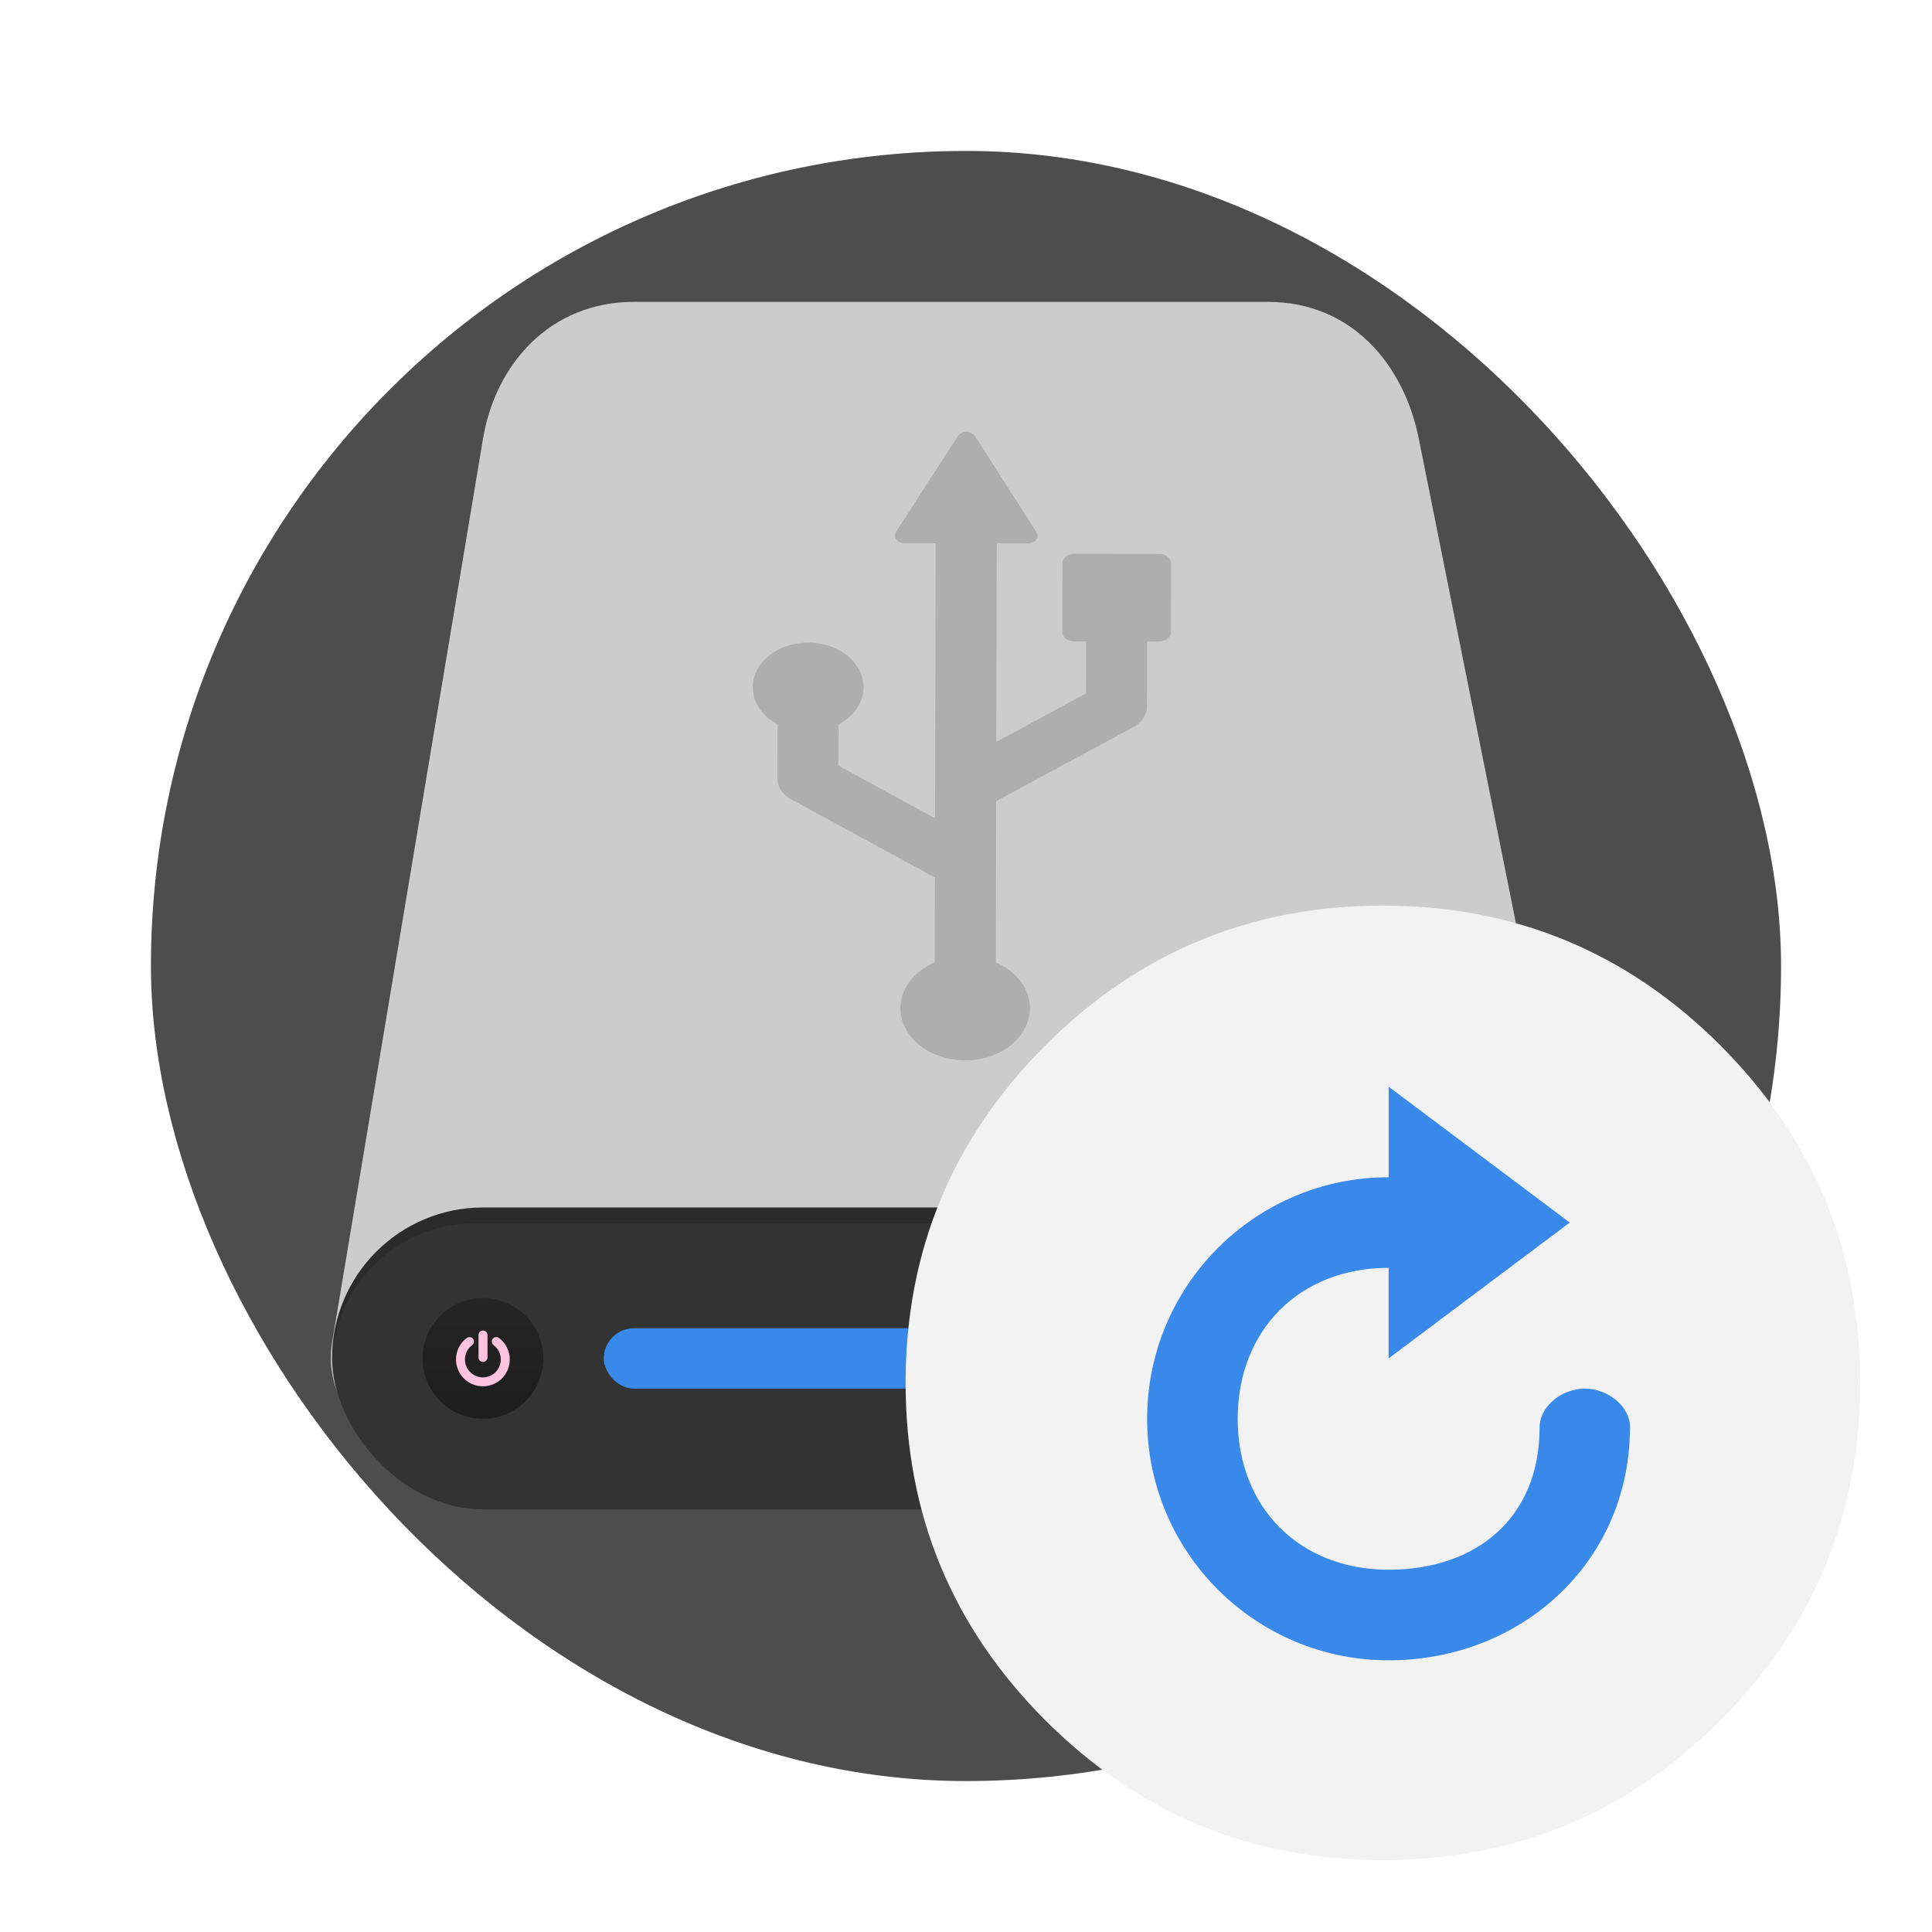 <svg width="64" height="64" version="1.1" xmlns="http://www.w3.org/2000/svg">
 <defs>
  <linearGradient id="b" x1="399.57" x2="399.57" y1="545.8" y2="517.8" gradientTransform="matrix(2.143 0 0 2.143 -826.34 -1107.5)" gradientUnits="userSpaceOnUse">
   <stop stop-color="#3889e9" offset="0"/>
   <stop stop-color="#5ea5fb" offset="1"/>
  </linearGradient>
  <linearGradient id="b-7" x1="467.17" x2="467.17" y1="546.85" y2="544.72" gradientTransform="matrix(1.884,0,0,1.884,-864.23,-983.74)" gradientUnits="userSpaceOnUse">
   <stop stop-color="#040404" offset="0"/>
   <stop stop-color="#121212" stop-opacity=".908" offset="1"/>
  </linearGradient>
 </defs>
 <rect x="5" y="5" width="54" height="54" rx="27" ry="27" fill="#4d4d4d" stroke-width="3.644"/>
 <path d="m21 10h21c2.77 0 4.505 2.063 5 4.535l6 29.93c0.496 2.472-2.23 4.535-5 4.535h-31.998c-2.77 0-5.415-2.051-5-4.535l4.998-29.93c0.415-2.484 2.23-4.535 5-4.535z" fill="#cccccc" stroke-width=".975"/>
 <rect x="11" y="40" width="42" height="10" ry="5" fill="#333333"/>
 <rect x="20" y="44" width="20" height="2" ry="1" fill="#3889e9" stroke-width="2.005"/>
 <circle cx="15.997" cy="45" r="2" fill="url(#b-7)" opacity=".452" stroke-width="1.774"/>
 <path d="m16 44.075c-0.04 0-0.076 0.015-0.105 0.045-0.029 0.029-0.043 0.063-0.043 0.104v0.744c0 0.04 0.014 0.075 0.043 0.104s0.065 0.045 0.105 0.045c0.04 0 0.074-0.015 0.104-0.045 0.029-0.029 0.045-0.064 0.045-0.104v-0.744c0-0.041-0.016-0.074-0.045-0.104-0.029-0.029-0.063-0.045-0.104-0.045zm-0.428 0.219c-0.041 0-0.076 4.97e-4 -0.109 0.029-0.113 0.084-0.201 0.188-0.264 0.312s-0.094 0.258-0.094 0.398c0 0.121 0.025 0.236 0.072 0.346 0.047 0.11 0.11 0.205 0.189 0.285 0.08 0.079 0.175 0.142 0.285 0.189 0.11 0.047 0.225 0.07 0.346 0.07s0.236-0.024 0.346-0.07 0.204-0.11 0.283-0.189c0.08-0.079 0.144-0.175 0.191-0.285 0.047-0.11 0.07-0.225 0.07-0.346 0-0.141-0.031-0.274-0.094-0.398s-0.149-0.228-0.262-0.312c-0.033-0.025-0.07-0.035-0.111-0.029-0.041 0-0.074 0.024-0.098 0.057-0.025 0.032-0.033 0.07-0.027 0.109 0.006 0.041 0.024 0.074 0.057 0.1 0.076 0.058 0.134 0.126 0.176 0.209 0.041 0.083 0.062 0.172 0.062 0.266 0 0.08-0.016 0.157-0.047 0.23-0.031 0.073-0.074 0.136-0.127 0.189-0.053 0.053-0.116 0.096-0.189 0.127-0.073 0.031-0.15 0.047-0.23 0.047s-0.157-0.016-0.23-0.047c-0.073-0.031-0.136-0.073-0.189-0.127-0.053-0.053-0.098-0.116-0.129-0.189-0.031-0.073-0.047-0.15-0.047-0.23 0-0.094 0.021-0.183 0.062-0.266 0.041-0.083 0.1-0.152 0.176-0.209 0.032-0.025 0.053-0.059 0.059-0.1 0.006-0.041-0.005-0.077-0.029-0.109-0.024-0.034-0.057-0.052-0.098-0.057z" fill="#ffc2df"/>
 <path d="m16 40c-2.77 0-5 2.23-5 5 0 0.059 0.006 0.116 0.008 0.174 0.047-2.585 2.136-4.652 4.732-4.652h32.52c2.596 0 4.686 2.068 4.732 4.652 2e-3 -0.058 0.008-0.115 0.008-0.174 0-2.77-2.23-5-5-5h-32z" opacity=".15"/>
 <circle cx="32.017" cy="31.998" r="0" fill="url(#b)" stroke-width="1.571"/>
 <path d="m38.398 18.348-2.803-0.004c-0.107 6.4e-5 -0.209 0.034-0.285 0.094-0.076 0.061-0.118 0.143-0.118 0.229l-0.004 2.259c-9.05e-4 0.179 0.179 0.324 0.401 0.324l0.391 3.54e-4 -4e-3 1.721-2.971 1.605 0.014-6.577 1.033 0.001c0.111 1.53e-4 0.214-0.046 0.271-0.122 0.058-0.076 0.062-0.171 0.011-0.251l-2.038-3.183c-0.055-0.085-0.163-0.138-0.282-0.138-0.119 2.11e-4 -0.227 0.053-0.282 0.138l-2.052 3.176c-0.051 0.079-0.047 0.174 0.01 0.251 0.058 0.077 0.161 0.123 0.271 0.123l1.034 0.002-0.02 9.109-3.198-1.741 0.003-1.367c0.496-0.264 0.825-0.716 0.826-1.23 0.002-0.817-0.818-1.48-1.832-1.481-1.012-0.002-1.834 0.659-1.836 1.476-0.002 0.515 0.325 0.968 0.821 1.233l-0.004 1.8c-7.79e-4 0.271 0.166 0.525 0.445 0.677l4.771 2.597-0.006 2.809c-0.673 0.291-1.136 0.856-1.138 1.515-0.001 0.955 0.956 1.73 2.141 1.732 1.186 0.002 2.148-0.771 2.15-1.726 0.002-0.658-0.459-1.224-1.131-1.517l0.011-5.342 4.548-2.457c0.055-0.03 0.105-0.063 0.151-0.1 0.188-0.151 0.297-0.357 0.297-0.576l0.004-2.155 0.391 5.48e-4c0.107-6.3e-5 0.209-0.034 0.284-0.095 0.075-0.061 0.118-0.143 0.118-0.229l0.004-2.259c6.69e-4 -0.179-0.179-0.324-0.401-0.324z" opacity=".15" stroke-width="1.735"/>
 <g transform="matrix(.031 0 0 .031 29.937 29.937)" fill="#f2f2f2" image-rendering="optimizeSpeed">
  <path id="path" d="m984.88 316.75q-9.292-22.529-20.962-44.139c-4.376-8.158-9.022-16.261-13.938-24.203-21.124-34.252-46.894-66.614-77.311-97.029-99.568-99.568-219.83-149.38-360.67-149.38-140.85 0-261.05 49.811-360.61 149.38-99.569 99.572-149.38 219.78-149.38 360.61s49.811 261.11 149.38 360.67c99.568 99.568 219.78 149.32 360.61 149.32 140.84 0 261.11-49.758 360.67-149.32 54.836-54.89 94.598-116.04 119.23-183.42 20.043-54.943 30.092-113.99 30.092-177.25 0-48.515-5.889-94.598-17.72-138.25-1.351-4.916-2.755-9.833-4.214-14.695-4.43-14.371-9.508-28.471-15.181-42.302z" fill="#f2f2f2" stroke-width="42.388"/>
 </g>
 <path d="m38 47c0 4.418 3.582 8 8 8 4.373 0 7.92-3.211 7.992-7.568 0.005-0.044 0.008-0.088 8e-3 -0.133 0-0.736-0.764-1.3-1.5-1.3s-1.5 0.563-1.5 1.3c0 2.945-2.054 4.7-5 4.7-2.945 0-5-2.054-5-5 0-2.945 2.054-5 5-5v3l6-4.5-5.999-4.5v2.999c-4.418 0-8 3.582-8 8z" fill="#3889e9"/>
</svg>
